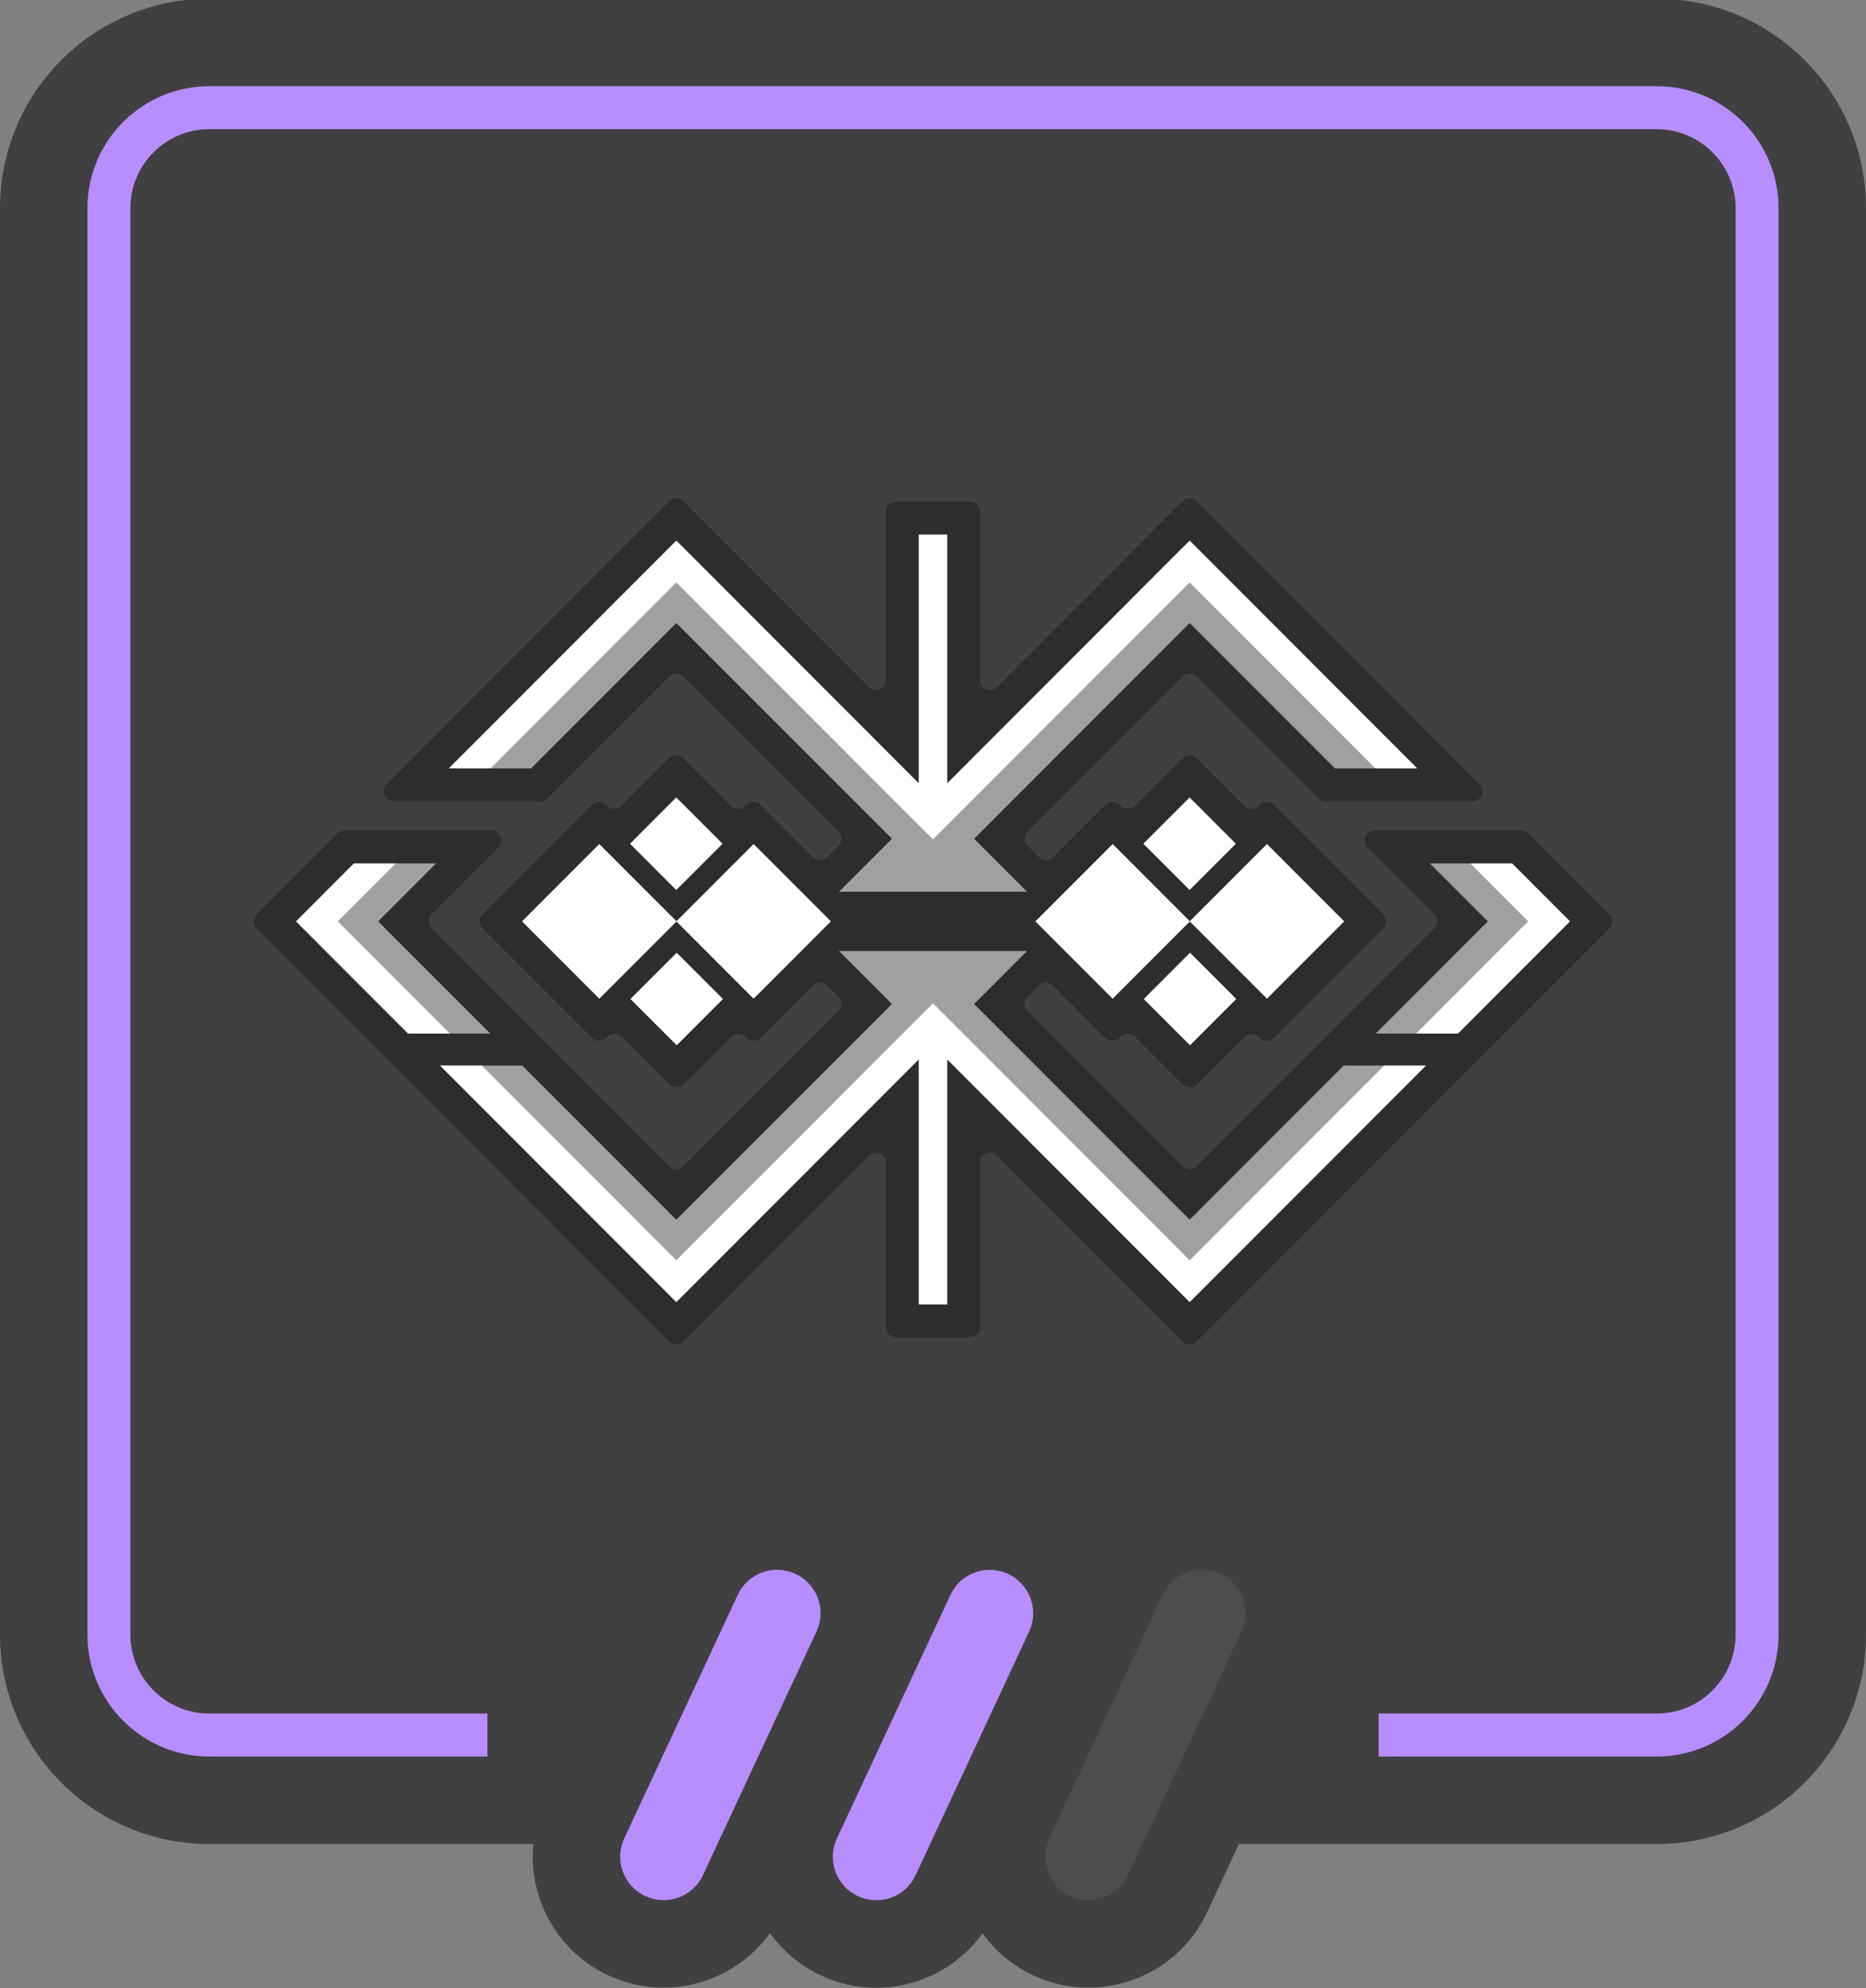 <?xml version="1.0" encoding="UTF-8"?>
<!DOCTYPE svg PUBLIC "-//W3C//DTD SVG 1.1//EN" "http://www.w3.org/Graphics/SVG/1.1/DTD/svg11.dtd">
<!-- Creator: CorelDRAW Home & Student 2018 -->
<svg xmlns="http://www.w3.org/2000/svg" xml:space="preserve" width="84.667mm" height="90.17mm" version="1.1" style="shape-rendering:geometricPrecision; text-rendering:geometricPrecision; image-rendering:optimizeQuality; fill-rule:evenodd; clip-rule:evenodd"
viewBox="0 0 8466.66 9016.98"
 xmlns:xlink="http://www.w3.org/1999/xlink">
 <rect x="0" y="0" width="8466.66" height="9016.98" fill="#808080" stroke="none"/>
 <defs>
  <style type="text/css">
   <![CDATA[
    .fil2 {fill:#4D4D4D}
    .fil1 {fill:#B78EFF}
    .fil6 {fill:white}
    .fil3 {fill:#B78EFF;fill-rule:nonzero}
    .fil4 {fill:black;fill-opacity:0.302}
    .fil0 {fill:black;fill-opacity:0.502}
    .fil5 {fill:white;fill-opacity:0.549}
   ]]>
  </style>
 </defs>
 <g id="Capa_x0020_1">
  <g id="_472482672">
   <path class="fil0" d="M7517.53 -5.84c252.05,0 492.72,100.15 670.85,278.29 178.15,178.13 278.29,418.81 278.29,670.85l0 6470c0,252.04 -100.14,492.72 -278.29,670.85 -178.13,178.14 -418.8,278.29 -670.85,278.29l-1896.22 0 -144.11 309.05c-137.91,295.75 -490.51,424.15 -786.63,287.47l-1.42 -0.65c-95.61,-44.13 -173.84,-110.74 -231.38,-190.68 -163.36,227.2 -471.46,314.02 -733.64,190.31l-1.41 -0.66c-94.64,-44.66 -172.11,-111.29 -229.13,-190.97 -162.71,227.04 -470.04,314.06 -732.2,192.21l-1.41 -0.66c-233.82,-108.67 -363.42,-352.08 -339.95,-595.42l-1470.89 0c-252.05,0 -492.73,-100.15 -670.86,-278.29 -178.14,-178.14 -278.28,-418.82 -278.28,-670.85l0 -6470c0,-252.03 100.14,-492.71 278.28,-670.85 178.13,-178.14 418.81,-278.29 670.86,-278.29l6568.39 0z"/>
   <path class="fil1" d="M3347.66 7231.91l-515.41 1105.31c-45.7,98 -3.08,215.11 94.93,260.82 98.83,46.08 215.98,4.91 262.23,-94.28l515.42 -1105.3c45.7,-98.01 3.07,-215.12 -94.93,-260.82 -98.84,-46.09 -215.99,-4.92 -262.24,94.27z"/>
   <path class="fil1" d="M4312.48 7232.3l-515.42 1105.3c-45.7,98.01 -3.07,215.12 94.94,260.83 98.83,46.08 215.98,4.91 262.23,-94.28l515.41 -1105.3c45.7,-98.01 3.08,-215.12 -94.93,-260.82 -98.83,-46.09 -215.98,-4.92 -262.23,94.27z"/>
   <path class="fil2" d="M5275.86 7231.91l-515.41 1105.31c-45.7,98 -3.08,215.11 94.93,260.82 98.83,46.08 215.98,4.91 262.24,-94.28l515.41 -1105.3c45.7,-98.01 3.07,-215.12 -94.93,-260.82 -98.84,-46.09 -215.99,-4.92 -262.24,94.27z"/>
   <path class="fil3" d="M7517.5 390.89c152.07,0 290.36,62.13 390.32,162.08 99.95,99.95 162.08,238.25 162.08,390.32l0 6469.96c0,152.07 -62.13,290.37 -162.08,390.32 -99.96,99.95 -238.25,162.08 -390.32,162.08l-1262.47 0 0 -194.96 1262.47 0c98.39,0 187.94,-40.3 252.54,-104.89 64.6,-64.6 104.89,-154.16 104.89,-252.55l0 -6469.96c0,-98.39 -40.29,-187.95 -104.89,-252.54 -64.6,-64.6 -154.15,-104.9 -252.54,-104.9l-6568.36 0c-98.4,0 -187.95,40.3 -252.55,104.9 -64.6,64.59 -104.89,154.15 -104.89,252.54l0 6469.96c0,98.39 40.29,187.95 104.89,252.55 64.6,64.59 154.15,104.89 252.55,104.89l1262.46 0 0 194.96 -1262.46 0c-152.08,0 -290.37,-62.13 -390.32,-162.08 -99.96,-99.95 -162.08,-238.25 -162.08,-390.32l0 -6469.96c0,-152.07 62.12,-290.37 162.08,-390.32 99.95,-99.95 238.24,-162.08 390.32,-162.08l6568.36 0z"/>
   <g>
    <path class="fil4" d="M6508.78 4146.65l-303.56 -303.56c-13.06,-13.06 -16.77,-31.68 -9.7,-48.75 7.07,-17.07 22.85,-27.61 41.33,-27.61l667.07 0c12.33,0 22.93,4.39 31.64,13.11l366.61 366.82c17.4,17.41 17.4,45.82 0,63.24l-473.07 473.33 -1399.55 1400.32c-17.43,17.44 -45.85,17.44 -63.28,0l-842.97 -843.43c-13.06,-13.07 -31.68,-16.77 -48.75,-9.71 -17.08,7.08 -27.62,22.86 -27.62,41.33l0 747.6c0,24.64 -20.09,44.73 -44.73,44.73l-337.78 0c-24.63,0 -44.73,-20.09 -44.73,-44.73l0 -747.59c0,-18.47 -10.54,-34.25 -27.62,-41.33 -17.07,-7.06 -35.69,-3.36 -48.75,9.71l-842.95 843.42c-17.43,17.44 -45.85,17.44 -63.28,0l-1399.55 -1400.32 -473.07 -473.33c-17.4,-17.42 -17.4,-45.83 0,-63.24l366.61 -366.82c8.71,-8.72 19.32,-13.11 31.64,-13.11l667.07 0c18.48,0 34.26,10.54 41.33,27.61 7.07,17.07 3.36,35.69 -9.7,48.75l-303.56 303.56c-17.41,17.41 -17.41,45.84 0,63.26l473.33 473.32 152.59 152.59 453.32 453.33c17.42,17.42 45.84,17.42 63.26,0l704.56 -704.56c17.42,-17.42 17.42,-45.82 0.01,-63.25l-52.7 -52.74c-17.42,-17.42 -45.85,-17.43 -63.27,-0.01l-238.53 238.53c-17.41,17.41 -45.84,17.41 -63.26,0l-5.49 -5.5c-17.42,-17.41 -45.84,-17.41 -63.26,0l-216.89 216.9c-17.42,17.41 -45.84,17.41 -63.26,0l-218.06 -218.07c-17.42,-17.41 -45.85,-17.41 -63.26,0l-6.67 6.67c-17.41,17.41 -45.84,17.41 -63.26,0l-497.2 -497.21c-17.41,-17.42 -17.41,-45.85 0,-63.26l497.2 -497.23c17.42,-17.42 45.84,-17.42 63.26,0l5.72 5.71c17.41,17.42 45.84,17.42 63.25,0l217.1 -217.09c17.41,-17.42 45.84,-17.42 63.25,0l217.85 217.84c17.41,17.42 45.84,17.42 63.26,0l6.46 -6.46c17.42,-17.42 45.85,-17.42 63.26,0l238.53 238.53c17.42,17.43 45.85,17.42 63.27,-0.01l52.7 -52.74c17.41,-17.42 17.41,-45.83 -0.01,-63.24l-704.56 -704.56c-17.42,-17.41 -45.84,-17.41 -63.26,0l-552.86 552.87c-8.71,8.7 -19.32,13.1 -31.63,13.1l-667.19 0c-18.47,0 -34.24,-10.53 -41.32,-27.6 -7.08,-17.07 -3.38,-35.68 9.69,-48.75l1283.3 -1284.03c17.43,-17.43 45.85,-17.43 63.28,0l842.95 843.42c13.06,13.07 31.68,16.77 48.75,9.71 17.08,-7.07 27.62,-22.85 27.62,-41.33l0 -764.72c0,-24.63 20.1,-44.73 44.73,-44.73l337.78 0c24.64,0 44.73,20.1 44.73,44.73l0 764.73c0,18.48 10.54,34.26 27.62,41.33 17.07,7.06 35.69,3.36 48.75,-9.71l842.97 -843.43c17.43,-17.43 45.85,-17.43 63.28,0l1283.3 1284.03c13.07,13.07 16.77,31.68 9.69,48.75 -7.08,17.07 -22.85,27.6 -41.32,27.6l-667.2 0c-12.31,0 -22.92,-4.4 -31.63,-13.1l-552.85 -552.87c-17.42,-17.41 -45.84,-17.41 -63.26,0l-704.55 704.57c-17.42,17.41 -17.42,45.83 0,63.24l52.69 52.73c17.43,17.43 45.85,17.43 63.27,0l238.52 -238.52c17.41,-17.42 45.84,-17.42 63.26,0l5.71 5.71c17.42,17.42 45.84,17.42 63.26,0l217.09 -217.09c17.42,-17.42 45.84,-17.42 63.26,0l217.83 217.84c17.42,17.42 45.83,17.42 63.26,0l6.47 -6.46c17.41,-17.42 45.84,-17.42 63.26,0l497.21 497.23c17.41,17.41 17.41,45.84 0,63.26l-497.21 497.21c-17.42,17.41 -45.85,17.41 -63.26,0l-5.5 -5.5c-17.41,-17.41 -45.84,-17.41 -63.26,0l-216.88 216.9c-17.41,17.41 -45.83,17.41 -63.26,0l-218.06 -218.07c-17.42,-17.41 -45.84,-17.41 -63.26,0l-6.66 6.67c-17.42,17.41 -45.85,17.41 -63.26,0l-238.53 -238.53c-17.42,-17.42 -45.85,-17.41 -63.26,0.01l-52.71 52.74c-17.42,17.43 -17.41,45.83 0.01,63.25l704.56 704.56c17.42,17.42 45.84,17.42 63.26,0l453.32 -453.33 -0.01 0 625.93 -625.91c17.41,-17.42 17.41,-45.85 0,-63.26z"/>
    <g>
     <g>
      <polygon class="fil5" points="2409.51,3484.59 3068.73,2825.37 4046.9,3803.55 3806.52,4044.07 4660.12,4044.07 4419.74,3803.55 5397.91,2825.37 6057.12,3484.59 6430.13,3484.59 5397.91,2451.79 4233.31,3617.02 3068.73,2451.79 2036.5,3484.59 "/>
      <polygon class="fil5" points="4046.9,4553 3068.73,5531.17 2369.57,4832.01 1996.58,4832.01 3068.73,5904.76 4233.31,4739.52 5397.91,5904.76 6470.06,4832.01 6097.07,4832.01 5397.91,5531.17 4419.74,4553 4660.12,4312.48 3806.52,4312.48 "/>
      <polygon class="fil5" points="2224.61,4687.05 1715.84,4178.27 1978.61,3915.5 1605.83,3915.5 1343.21,4178.27 1851.7,4687.05 "/>
      <polygon class="fil5" points="6860.8,3915.5 6488.03,3915.5 6750.8,4178.27 6242.03,4687.05 6614.94,4687.05 7123.43,4178.27 "/>
     </g>
     <g>
      <g>
       <rect class="fil6" transform="matrix(0.142 -0.142 0.142 0.142 3068.73 4178.27)" width="2469.45" height="2469.45"/>
       <rect class="fil6" transform="matrix(0.142 -0.142 0.142 0.142 2368.58 4178.27)" width="2469.45" height="2469.45"/>
       <rect class="fil6" transform="matrix(0.085 -0.085 0.085 0.085 2858.56 3826.23)" width="2469.45" height="2469.45"/>
       <rect class="fil6" transform="matrix(0.085 0.085 0.085 -0.085 2860.48 4530.32)" width="2469.45" height="2469.45"/>
      </g>
      <g>
       <rect class="fil6" transform="matrix(0.142 -0.142 0.142 0.142 5397.91 4178.27)" width="2469.45" height="2469.45"/>
       <rect class="fil6" transform="matrix(0.142 -0.142 0.142 0.142 4697.76 4178.27)" width="2469.45" height="2469.45"/>
       <rect class="fil6" transform="matrix(0.085 -0.085 0.085 0.085 5187.74 3826.23)" width="2469.45" height="2469.45"/>
       <rect class="fil6" transform="matrix(0.085 0.085 0.085 -0.085 5189.66 4530.32)" width="2469.45" height="2469.45"/>
      </g>
      <polygon class="fil6" points="2041.15,4687.05 1532.66,4178.27 1795.29,3915.5 1605.83,3915.5 1343.21,4178.27 1851.7,4687.05 "/>
      <polygon class="fil6" points="2186.03,4832.01 1996.58,4832.01 3068.73,5904.76 4168.47,4804.4 4168.47,5915.3 4298.16,5915.3 4298.16,4804.4 5397.91,5904.76 6470.06,4832.01 6280.61,4832.01 5397.91,5715.2 4328.05,4644.74 4233.32,4549.96 3068.73,5715.2 "/>
      <polygon class="fil6" points="5397.91,2451.79 4298.16,3552.14 4298.16,2424.11 4168.47,2424.11 4168.47,3552.14 3068.73,2451.79 2036.5,3484.59 2225.96,3484.59 3068.73,2641.35 4233.31,3806.59 5397.91,2641.35 6240.68,3484.59 6430.13,3484.59 "/>
      <polygon class="fil6" points="6671.35,3915.5 6933.97,4178.27 6425.48,4687.05 6614.94,4687.05 7123.43,4178.27 6860.8,3915.5 "/>
     </g>
    </g>
   </g>
  </g>
 </g>
</svg>
